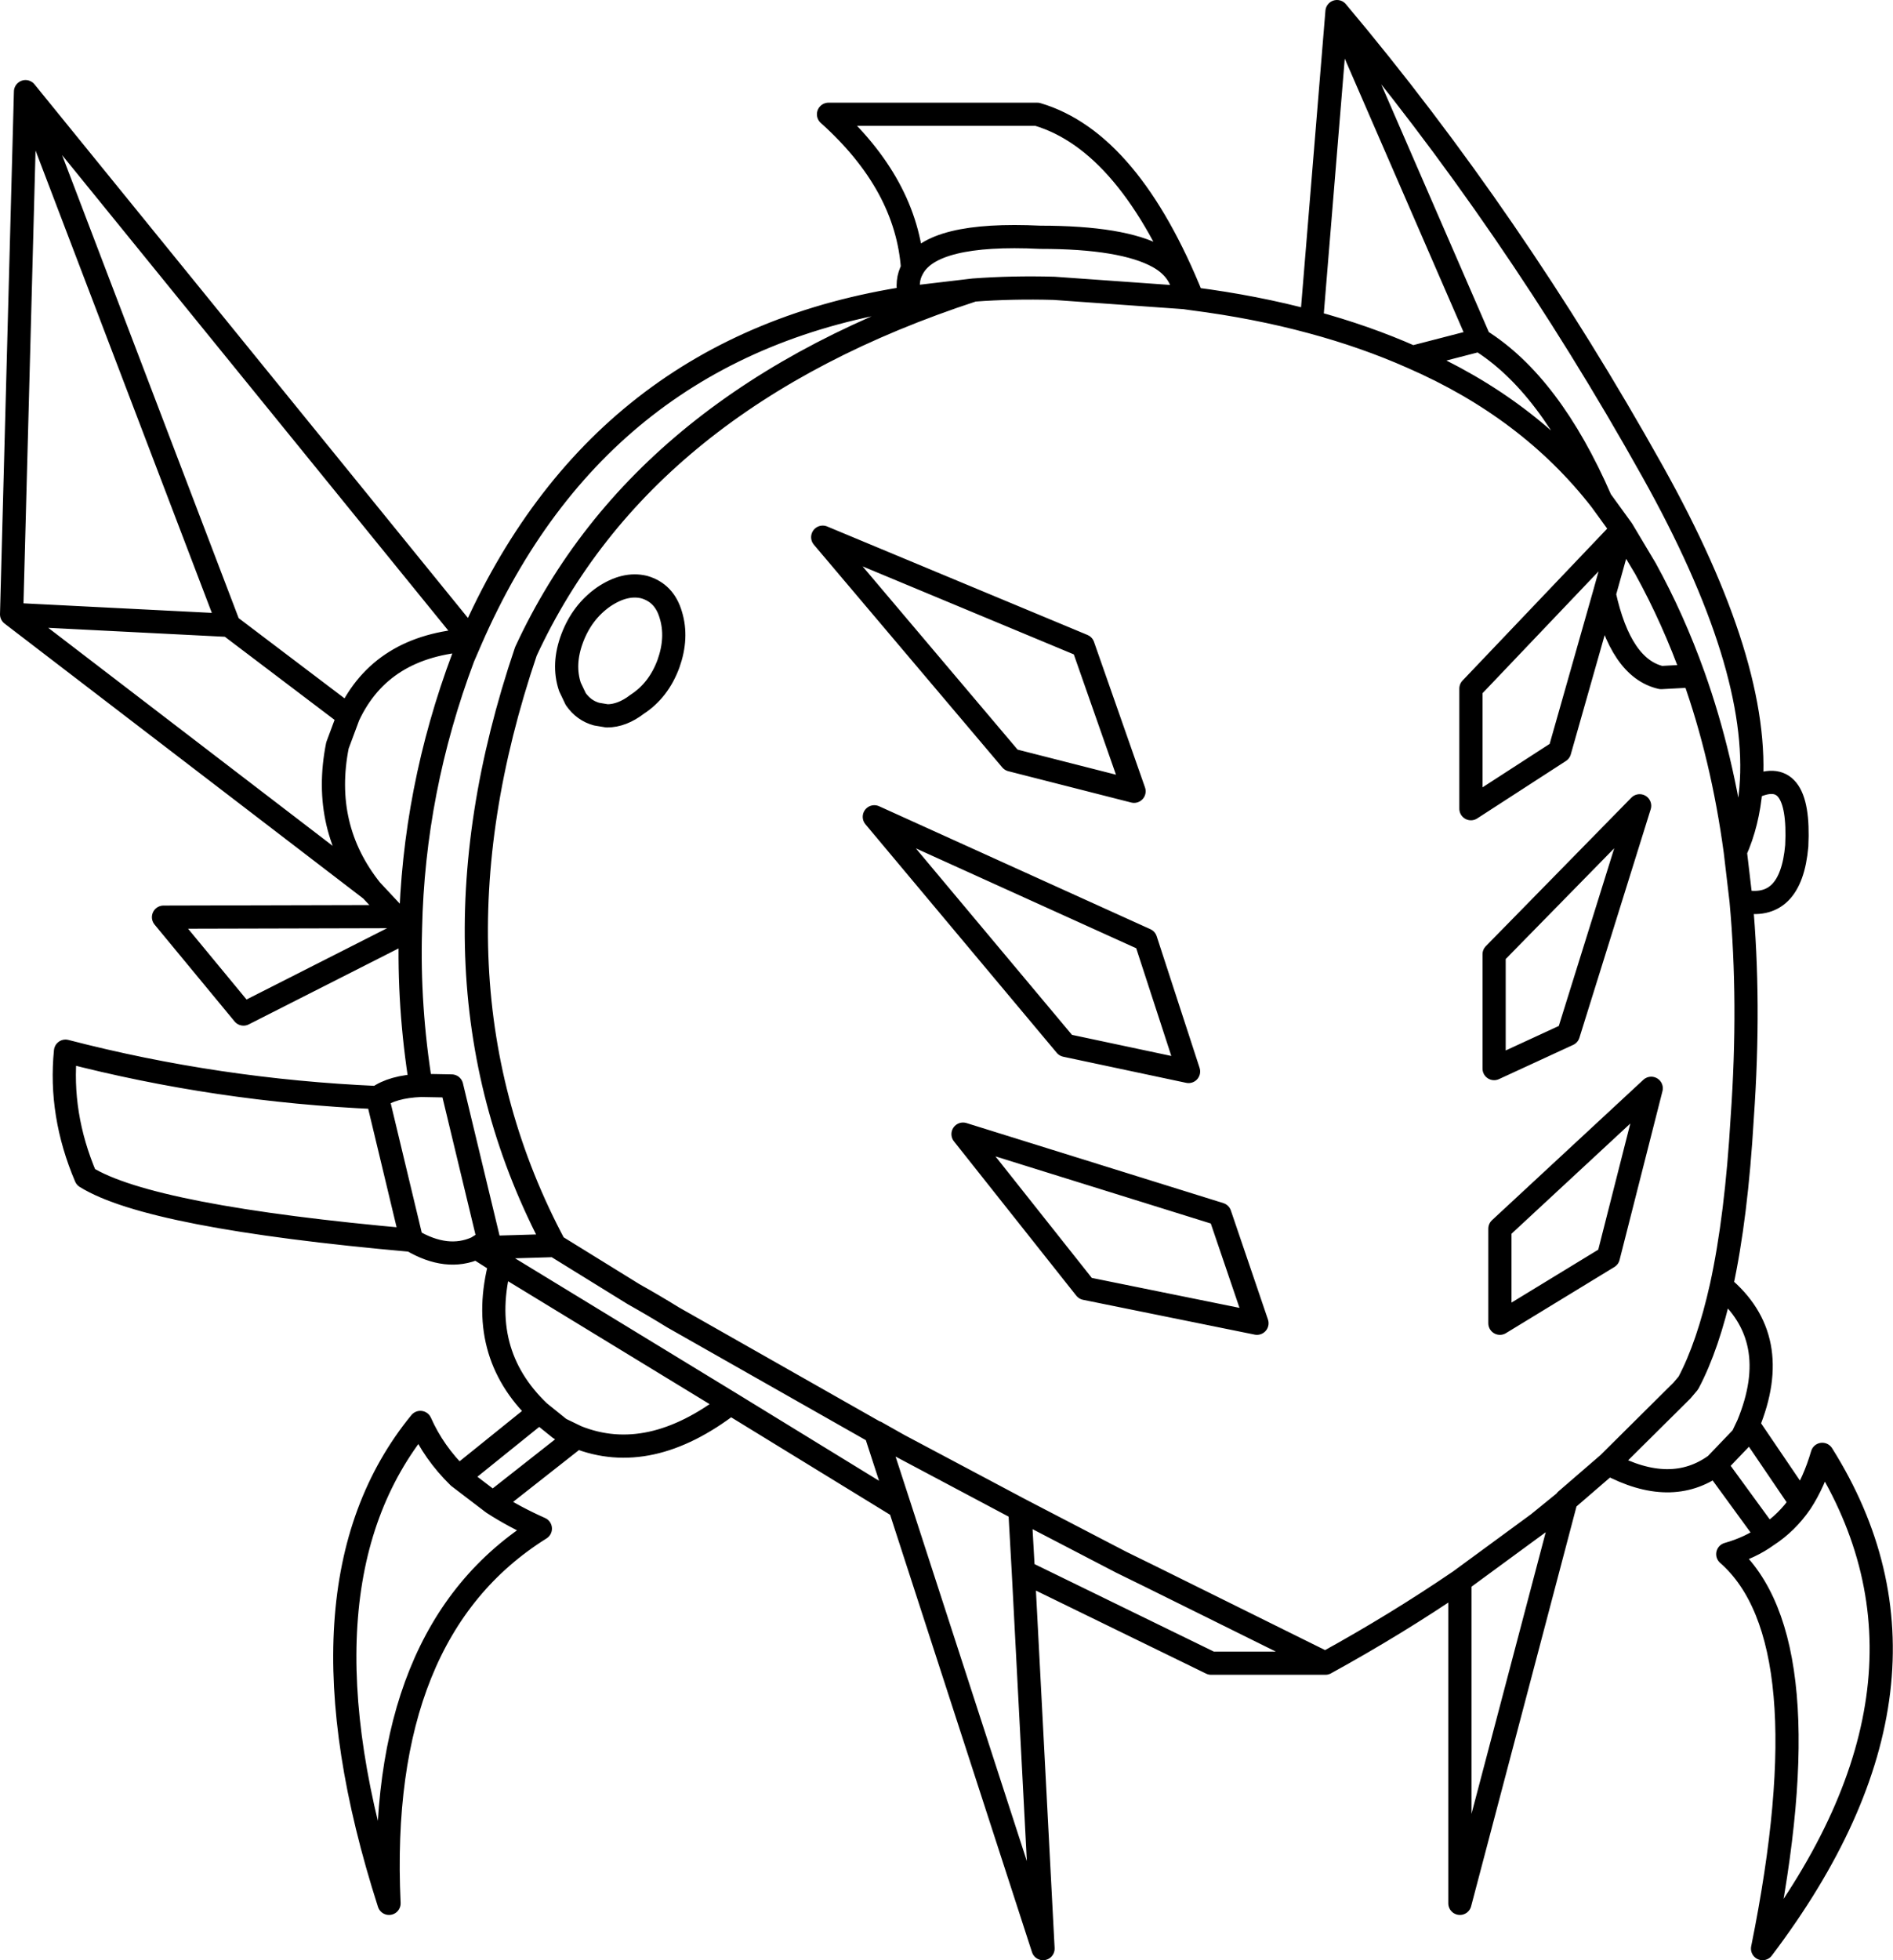 <?xml version="1.0" encoding="UTF-8" standalone="no"?>
<svg xmlns:xlink="http://www.w3.org/1999/xlink" height="168.95px" width="163.25px" xmlns="http://www.w3.org/2000/svg">
  <g transform="matrix(1.0, 0.0, 0.0, 1.0, 81.65, 84.45)">
    <path d="M-2.95 -61.3 Q-1.3 -64.45 8.05 -64.0 15.2 -64.0 18.25 -62.3 20.4 -61.1 20.5 -58.8 L21.2 -58.7 Q15.75 -72.25 7.8 -74.6 L-10.2 -74.6 Q-3.45 -68.55 -2.95 -61.3 -3.55 -60.25 -3.2 -58.8 L2.3 -59.45 Q5.65 -59.7 9.25 -59.6 L20.5 -58.8 M2.3 -59.45 Q-26.2 -50.15 -36.3 -28.3 -45.95 0.15 -33.8 22.9 L-27.0 27.1 Q-25.3 28.05 -23.6 29.1 L-6.15 39.0 -6.1 39.0 -4.15 40.1 6.3 45.65 15.05 50.2 17.5 51.4 32.65 58.9 Q38.75 55.55 44.25 51.8 L51.0 46.85 53.4 44.9 53.4 44.85 57.05 41.7 63.4 35.4 63.95 34.75 Q65.65 31.55 66.8 26.4 68.1 20.45 68.6 11.85 69.3 1.9 68.5 -6.8 L68.0 -11.05 Q66.9 -19.2 64.4 -26.2 L61.6 -26.05 Q58.1 -26.85 56.7 -33.25 L52.85 -19.7 45.2 -14.75 45.2 -25.1 58.25 -38.8 56.4 -41.35 Q50.25 -49.25 40.15 -53.65 36.1 -55.45 31.45 -56.7 26.65 -58.0 21.2 -58.7 M31.45 -56.7 L33.65 -83.45 Q48.75 -65.5 60.85 -43.85 70.25 -27.05 69.35 -16.5 73.65 -18.7 73.3 -11.55 72.8 -5.85 68.5 -6.8 M16.15 -16.25 L5.55 -18.95 -10.7 -38.15 11.75 -28.8 16.15 -16.25 M64.4 -26.2 Q62.65 -31.1 60.25 -35.45 L58.25 -38.8 56.7 -33.25 M53.6 4.7 L47.2 7.65 47.2 -2.2 59.75 -15.0 53.6 4.7 M68.0 -11.05 Q69.1 -13.5 69.35 -16.5 M33.65 -83.45 L45.95 -55.15 Q52.05 -51.35 56.4 -41.35 M45.95 -55.15 L40.15 -53.65 M-46.25 -4.4 Q-46.0 -16.35 -41.7 -27.8 L-41.05 -29.3 Q-48.75 -28.85 -51.6 -22.75 L-52.55 -20.2 Q-53.95 -13.15 -49.65 -7.75 L-47.5 -5.45 -46.25 -4.4 -46.25 -4.35 Q-46.45 2.3 -45.35 9.1 L-42.7 9.15 -39.5 22.45 -40.55 23.1 -33.8 22.9 M-51.6 -22.75 L-61.9 -30.55 -80.65 -31.5 -49.65 -7.75 M-46.25 -4.35 L-60.65 2.95 -67.55 -5.4 -47.5 -5.45 M-32.0 -24.2 L-32.5 -25.25 Q-33.15 -27.2 -32.3 -29.45 -31.45 -31.7 -29.6 -33.0 -27.75 -34.25 -26.1 -33.85 -24.35 -33.35 -23.8 -31.45 -23.2 -29.5 -24.0 -27.25 -24.85 -24.95 -26.7 -23.75 -28.0 -22.75 -29.3 -22.75 L-30.2 -22.9 Q-31.3 -23.2 -32.0 -24.2 M-41.05 -29.3 L-79.45 -76.55 -61.9 -30.55 M-41.05 -29.3 Q-29.95 -54.75 -3.2 -58.8 M-80.65 -31.5 L-79.45 -76.55 M32.65 58.9 L22.8 58.9 6.6 51.0 8.3 83.5 -4.05 45.45 -18.65 36.5 Q-25.65 41.9 -31.9 39.4 L-39.15 45.1 Q-37.3 46.3 -35.05 47.3 -49.2 56.15 -48.1 79.6 -56.9 52.2 -45.4 38.15 -44.25 40.75 -42.1 42.85 L-35.15 37.25 Q-40.55 32.1 -38.5 24.4 L-40.55 23.1 Q-43.1 24.25 -46.15 22.45 -68.7 20.45 -74.25 17.0 -76.55 11.6 -76.0 6.15 -62.9 9.55 -49.1 10.15 -47.8 9.2 -45.35 9.1 M-31.9 39.4 L-33.35 38.7 -35.15 37.25 M-6.15 39.0 L-4.05 45.45 M-38.5 24.4 L-18.65 36.5 M-46.15 22.45 L-49.1 10.15 M-42.1 42.85 L-39.15 45.1 M57.05 41.7 Q62.45 44.6 66.3 41.8 L68.6 39.4 69.1 38.35 Q72.2 30.85 66.8 26.4 M69.1 38.35 L73.65 45.05 Q74.8 43.3 75.5 40.9 87.8 60.45 70.35 83.5 75.75 56.85 67.35 49.5 69.3 48.95 70.75 47.9 L66.3 41.8 M70.75 47.9 Q72.45 46.8 73.65 45.05 M57.05 23.9 L47.7 29.6 47.7 21.45 60.75 9.35 57.05 23.9 M11.95 26.6 L1.4 13.3 23.55 20.2 26.75 29.6 11.95 26.6 M20.85 7.9 L10.25 5.65 -6.25 -14.05 17.15 -3.45 20.85 7.9 M53.4 44.9 L44.25 79.6 44.25 51.8 M6.6 51.0 L6.3 45.65" fill="none" stroke="#000000" stroke-linecap="round" stroke-linejoin="round" stroke-width="2.0"/>
  </g>
</svg>
